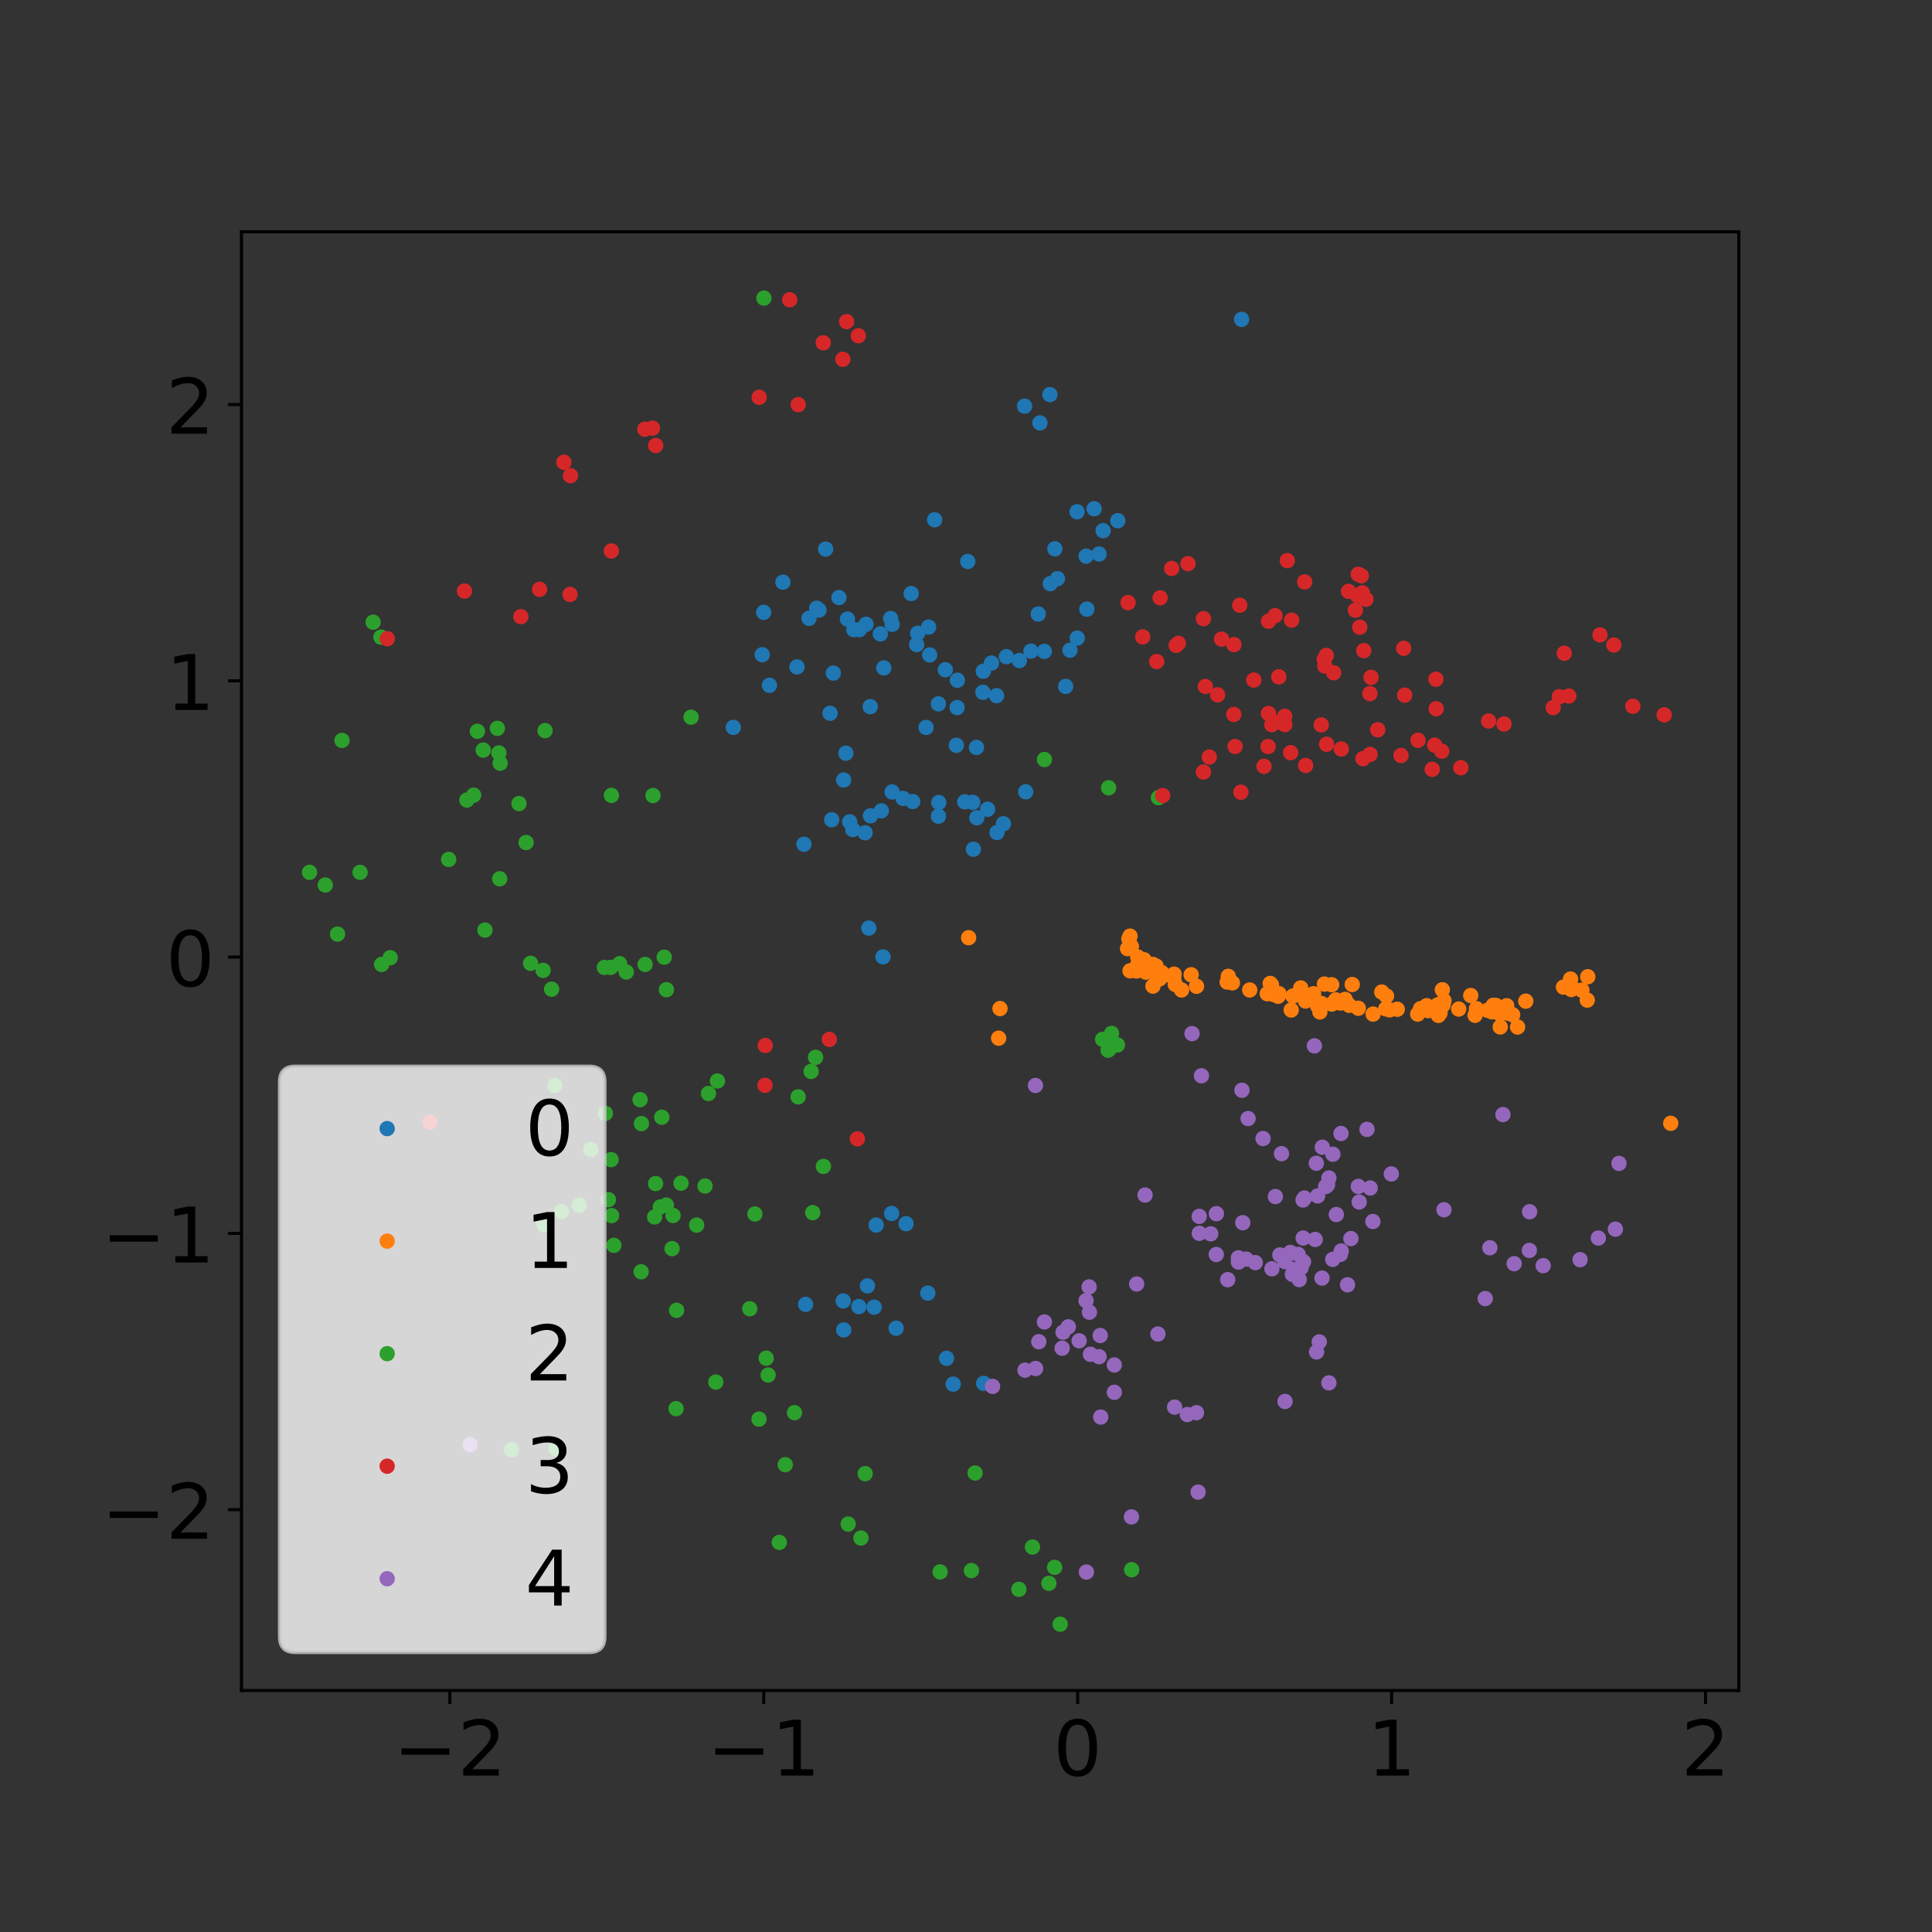 <?xml version="1.0" encoding="utf-8" standalone="no"?>
<!DOCTYPE svg PUBLIC "-//W3C//DTD SVG 1.1//EN"
  "http://www.w3.org/Graphics/SVG/1.1/DTD/svg11.dtd">
<!-- Created with matplotlib (http://matplotlib.org/) -->
<svg height="504pt" version="1.1" viewBox="0 0 504 504" width="504pt" xmlns="http://www.w3.org/2000/svg" xmlns:xlink="http://www.w3.org/1999/xlink">
 <rect x="0" y="0" width="504" height="504" fill="#333333" stroke="none"/>
 <defs>
  <style type="text/css">
*{stroke-linecap:butt;stroke-linejoin:round;}
  </style>
 </defs>
 <g id="figure_1">
  <g id="patch_1">
   <path d="M 0 504 
L 504 504 
L 504 0 
L 0 0 
z
" style="fill:none;"/>
  </g>
  <g id="axes_1">
   <g id="patch_2">
    <path d="M 63 441 
L 453.6 441 
L 453.6 60.48 
L 63 60.48 
z
" style="fill:none;"/>
   </g>
   <g id="matplotlib.axis_1">
    <g id="xtick_1">
     <g id="line2d_1">
      <defs>
       <path d="M 0 0 
L 0 3.5 
" id="mae2c11b414" style="stroke:#000000;stroke-width:0.8;"/>
      </defs>
      <g>
       <use style="stroke:#000000;stroke-width:0.8;" x="117.356" xlink:href="#mae2c11b414" y="441"/>
      </g>
     </g>
     <g id="text_1">
      <!-- −2 -->
      <defs>
       <path d="M 10.594 35.5 
L 73.188 35.5 
L 73.188 27.203 
L 10.594 27.203 
z
" id="DejaVuSans-2212"/>
       <path d="M 19.188 8.297 
L 53.609 8.297 
L 53.609 0 
L 7.328 0 
L 7.328 8.297 
Q 12.938 14.109 22.625 23.891 
Q 32.328 33.688 34.812 36.531 
Q 39.547 41.844 41.422 45.531 
Q 43.312 49.219 43.312 52.781 
Q 43.312 58.594 39.234 62.25 
Q 35.156 65.922 28.609 65.922 
Q 23.969 65.922 18.812 64.312 
Q 13.672 62.703 7.812 59.422 
L 7.812 69.391 
Q 13.766 71.781 18.938 73 
Q 24.125 74.219 28.422 74.219 
Q 39.75 74.219 46.484 68.547 
Q 53.219 62.891 53.219 53.422 
Q 53.219 48.922 51.531 44.891 
Q 49.859 40.875 45.406 35.406 
Q 44.188 33.984 37.641 27.219 
Q 31.109 20.453 19.188 8.297 
z
" id="DejaVuSans-32"/>
      </defs>
      <g transform="translate(102.614 463.197)scale(0.2 -0.2)">
       <use xlink:href="#DejaVuSans-2212"/>
       <use x="83.789" xlink:href="#DejaVuSans-32"/>
      </g>
     </g>
    </g>
    <g id="xtick_2">
     <g id="line2d_2">
      <g>
       <use style="stroke:#000000;stroke-width:0.8;" x="199.247" xlink:href="#mae2c11b414" y="441"/>
      </g>
     </g>
     <g id="text_2">
      <!-- −1 -->
      <defs>
       <path d="M 12.406 8.297 
L 28.516 8.297 
L 28.516 63.922 
L 10.984 60.406 
L 10.984 69.391 
L 28.422 72.906 
L 38.281 72.906 
L 38.281 8.297 
L 54.391 8.297 
L 54.391 0 
L 12.406 0 
z
" id="DejaVuSans-31"/>
      </defs>
      <g transform="translate(184.505 463.197)scale(0.2 -0.2)">
       <use xlink:href="#DejaVuSans-2212"/>
       <use x="83.789" xlink:href="#DejaVuSans-31"/>
      </g>
     </g>
    </g>
    <g id="xtick_3">
     <g id="line2d_3">
      <g>
       <use style="stroke:#000000;stroke-width:0.8;" x="281.139" xlink:href="#mae2c11b414" y="441"/>
      </g>
     </g>
     <g id="text_3">
      <!-- 0 -->
      <defs>
       <path d="M 31.781 66.406 
Q 24.172 66.406 20.328 58.906 
Q 16.5 51.422 16.5 36.375 
Q 16.5 21.391 20.328 13.891 
Q 24.172 6.391 31.781 6.391 
Q 39.453 6.391 43.281 13.891 
Q 47.125 21.391 47.125 36.375 
Q 47.125 51.422 43.281 58.906 
Q 39.453 66.406 31.781 66.406 
z
M 31.781 74.219 
Q 44.047 74.219 50.516 64.516 
Q 56.984 54.828 56.984 36.375 
Q 56.984 17.969 50.516 8.266 
Q 44.047 -1.422 31.781 -1.422 
Q 19.531 -1.422 13.062 8.266 
Q 6.594 17.969 6.594 36.375 
Q 6.594 54.828 13.062 64.516 
Q 19.531 74.219 31.781 74.219 
z
" id="DejaVuSans-30"/>
      </defs>
      <g transform="translate(274.776 463.197)scale(0.2 -0.2)">
       <use xlink:href="#DejaVuSans-30"/>
      </g>
     </g>
    </g>
    <g id="xtick_4">
     <g id="line2d_4">
      <g>
       <use style="stroke:#000000;stroke-width:0.8;" x="363.031" xlink:href="#mae2c11b414" y="441"/>
      </g>
     </g>
     <g id="text_4">
      <!-- 1 -->
      <g transform="translate(356.668 463.197)scale(0.2 -0.2)">
       <use xlink:href="#DejaVuSans-31"/>
      </g>
     </g>
    </g>
    <g id="xtick_5">
     <g id="line2d_5">
      <g>
       <use style="stroke:#000000;stroke-width:0.8;" x="444.922" xlink:href="#mae2c11b414" y="441"/>
      </g>
     </g>
     <g id="text_5">
      <!-- 2 -->
      <g transform="translate(438.56 463.197)scale(0.2 -0.2)">
       <use xlink:href="#DejaVuSans-32"/>
      </g>
     </g>
    </g>
   </g>
   <g id="matplotlib.axis_2">
    <g id="ytick_1">
     <g id="line2d_6">
      <defs>
       <path d="M 0 0 
L -3.5 0 
" id="m8220a4d040" style="stroke:#000000;stroke-width:0.8;"/>
      </defs>
      <g>
       <use style="stroke:#000000;stroke-width:0.8;" x="63" xlink:href="#m8220a4d040" y="393.82"/>
      </g>
     </g>
     <g id="text_6">
      <!-- −2 -->
      <g transform="translate(26.516 401.418)scale(0.2 -0.2)">
       <use xlink:href="#DejaVuSans-2212"/>
       <use x="83.789" xlink:href="#DejaVuSans-32"/>
      </g>
     </g>
    </g>
    <g id="ytick_2">
     <g id="line2d_7">
      <g>
       <use style="stroke:#000000;stroke-width:0.8;" x="63" xlink:href="#m8220a4d040" y="321.748"/>
      </g>
     </g>
     <g id="text_7">
      <!-- −1 -->
      <g transform="translate(26.516 329.347)scale(0.2 -0.2)">
       <use xlink:href="#DejaVuSans-2212"/>
       <use x="83.789" xlink:href="#DejaVuSans-31"/>
      </g>
     </g>
    </g>
    <g id="ytick_3">
     <g id="line2d_8">
      <g>
       <use style="stroke:#000000;stroke-width:0.8;" x="63" xlink:href="#m8220a4d040" y="249.677"/>
      </g>
     </g>
     <g id="text_8">
      <!-- 0 -->
      <g transform="translate(43.275 257.275)scale(0.2 -0.2)">
       <use xlink:href="#DejaVuSans-30"/>
      </g>
     </g>
    </g>
    <g id="ytick_4">
     <g id="line2d_9">
      <g>
       <use style="stroke:#000000;stroke-width:0.8;" x="63" xlink:href="#m8220a4d040" y="177.605"/>
      </g>
     </g>
     <g id="text_9">
      <!-- 1 -->
      <g transform="translate(43.275 185.204)scale(0.2 -0.2)">
       <use xlink:href="#DejaVuSans-31"/>
      </g>
     </g>
    </g>
    <g id="ytick_5">
     <g id="line2d_10">
      <g>
       <use style="stroke:#000000;stroke-width:0.8;" x="63" xlink:href="#m8220a4d040" y="105.534"/>
      </g>
     </g>
     <g id="text_10">
      <!-- 2 -->
      <g transform="translate(43.275 113.132)scale(0.2 -0.2)">
       <use xlink:href="#DejaVuSans-32"/>
      </g>
     </g>
    </g>
   </g>
   <g id="line2d_11">
    <defs>
     <path d="M 0 1.5 
C 0.398 1.5 0.779 1.342 1.061 1.061 
C 1.342 0.779 1.5 0.398 1.5 0 
C 1.5 -0.398 1.342 -0.779 1.061 -1.061 
C 0.779 -1.342 0.398 -1.5 0 -1.5 
C -0.398 -1.5 -0.779 -1.342 -1.061 -1.061 
C -1.342 -0.779 -1.5 -0.398 -1.5 0 
C -1.5 0.398 -1.342 0.779 -1.061 1.061 
C -0.779 1.342 -0.398 1.5 0 1.5 
z
" id="mde77fed88a" style="stroke:#1f77b4;"/>
    </defs>
    <g clip-path="url(#p6509a6c6c7)">
     <use style="fill:#1f77b4;stroke:#1f77b4;" x="228.047" xlink:href="#mde77fed88a" y="341"/>
     <use style="fill:#1f77b4;stroke:#1f77b4;" x="232.746" xlink:href="#mde77fed88a" y="162.873"/>
     <use style="fill:#1f77b4;stroke:#1f77b4;" x="280.967" xlink:href="#mde77fed88a" y="133.509"/>
     <use style="fill:#1f77b4;stroke:#1f77b4;" x="256.615" xlink:href="#mde77fed88a" y="360.87"/>
     <use style="fill:#1f77b4;stroke:#1f77b4;" x="258.643" xlink:href="#mde77fed88a" y="172.977"/>
     <use style="fill:#1f77b4;stroke:#1f77b4;" x="204.236" xlink:href="#mde77fed88a" y="151.873"/>
     <use style="fill:#1f77b4;stroke:#1f77b4;" x="230.548" xlink:href="#mde77fed88a" y="174.238"/>
     <use style="fill:#1f77b4;stroke:#1f77b4;" x="285.43" xlink:href="#mde77fed88a" y="132.719"/>
     <use style="fill:#1f77b4;stroke:#1f77b4;" x="191.289" xlink:href="#mde77fed88a" y="189.76"/>
     <use style="fill:#1f77b4;stroke:#1f77b4;" x="249.745" xlink:href="#mde77fed88a" y="177.456"/>
     <use style="fill:#1f77b4;stroke:#1f77b4;" x="279.122" xlink:href="#mde77fed88a" y="169.613"/>
     <use style="fill:#1f77b4;stroke:#1f77b4;" x="283.332" xlink:href="#mde77fed88a" y="145.08"/>
     <use style="fill:#1f77b4;stroke:#1f77b4;" x="244.903" xlink:href="#mde77fed88a" y="209.358"/>
     <use style="fill:#1f77b4;stroke:#1f77b4;" x="198.84" xlink:href="#mde77fed88a" y="170.792"/>
     <use style="fill:#1f77b4;stroke:#1f77b4;" x="239.382" xlink:href="#mde77fed88a" y="165.211"/>
     <use style="fill:#1f77b4;stroke:#1f77b4;" x="267.579" xlink:href="#mde77fed88a" y="206.554"/>
     <use style="fill:#1f77b4;stroke:#1f77b4;" x="220.665" xlink:href="#mde77fed88a" y="196.483"/>
     <use style="fill:#1f77b4;stroke:#1f77b4;" x="230.34" xlink:href="#mde77fed88a" y="249.616"/>
     <use style="fill:#1f77b4;stroke:#1f77b4;" x="249.474" xlink:href="#mde77fed88a" y="194.422"/>
     <use style="fill:#1f77b4;stroke:#1f77b4;" x="291.585" xlink:href="#mde77fed88a" y="135.84"/>
     <use style="fill:#1f77b4;stroke:#1f77b4;" x="259.978" xlink:href="#mde77fed88a" y="181.478"/>
     <use style="fill:#1f77b4;stroke:#1f77b4;" x="220.098" xlink:href="#mde77fed88a" y="346.942"/>
     <use style="fill:#1f77b4;stroke:#1f77b4;" x="251.679" xlink:href="#mde77fed88a" y="209.172"/>
     <use style="fill:#1f77b4;stroke:#1f77b4;" x="323.897" xlink:href="#mde77fed88a" y="83.318"/>
     <use style="fill:#1f77b4;stroke:#1f77b4;" x="265.926" xlink:href="#mde77fed88a" y="172.312"/>
     <use style="fill:#1f77b4;stroke:#1f77b4;" x="237.701" xlink:href="#mde77fed88a" y="154.842"/>
     <use style="fill:#1f77b4;stroke:#1f77b4;" x="270.848" xlink:href="#mde77fed88a" y="160.177"/>
     <use style="fill:#1f77b4;stroke:#1f77b4;" x="236.363" xlink:href="#mde77fed88a" y="319.221"/>
     <use style="fill:#1f77b4;stroke:#1f77b4;" x="273.893" xlink:href="#mde77fed88a" y="102.929"/>
     <use style="fill:#1f77b4;stroke:#1f77b4;" x="275.175" xlink:href="#mde77fed88a" y="143.173"/>
     <use style="fill:#1f77b4;stroke:#1f77b4;" x="199.216" xlink:href="#mde77fed88a" y="159.741"/>
     <use style="fill:#1f77b4;stroke:#1f77b4;" x="225.676" xlink:href="#mde77fed88a" y="217.248"/>
     <use style="fill:#1f77b4;stroke:#1f77b4;" x="249.679" xlink:href="#mde77fed88a" y="184.585"/>
     <use style="fill:#1f77b4;stroke:#1f77b4;" x="286.72" xlink:href="#mde77fed88a" y="144.526"/>
     <use style="fill:#1f77b4;stroke:#1f77b4;" x="209.709" xlink:href="#mde77fed88a" y="220.238"/>
     <use style="fill:#1f77b4;stroke:#1f77b4;" x="275.85" xlink:href="#mde77fed88a" y="150.958"/>
     <use style="fill:#1f77b4;stroke:#1f77b4;" x="232.353" xlink:href="#mde77fed88a" y="161.344"/>
     <use style="fill:#1f77b4;stroke:#1f77b4;" x="277.999" xlink:href="#mde77fed88a" y="179.067"/>
     <use style="fill:#1f77b4;stroke:#1f77b4;" x="238.098" xlink:href="#mde77fed88a" y="209.095"/>
     <use style="fill:#1f77b4;stroke:#1f77b4;" x="211.038" xlink:href="#mde77fed88a" y="161.309"/>
     <use style="fill:#1f77b4;stroke:#1f77b4;" x="229.654" xlink:href="#mde77fed88a" y="165.368"/>
     <use style="fill:#1f77b4;stroke:#1f77b4;" x="246.918" xlink:href="#mde77fed88a" y="354.33"/>
     <use style="fill:#1f77b4;stroke:#1f77b4;" x="215.381" xlink:href="#mde77fed88a" y="143.241"/>
     <use style="fill:#1f77b4;stroke:#1f77b4;" x="254.729" xlink:href="#mde77fed88a" y="194.978"/>
     <use style="fill:#1f77b4;stroke:#1f77b4;" x="224.052" xlink:href="#mde77fed88a" y="340.854"/>
     <use style="fill:#1f77b4;stroke:#1f77b4;" x="268.945" xlink:href="#mde77fed88a" y="169.861"/>
     <use style="fill:#1f77b4;stroke:#1f77b4;" x="232.726" xlink:href="#mde77fed88a" y="206.599"/>
     <use style="fill:#1f77b4;stroke:#1f77b4;" x="228.57" xlink:href="#mde77fed88a" y="319.579"/>
     <use style="fill:#1f77b4;stroke:#1f77b4;" x="253.931" xlink:href="#mde77fed88a" y="221.535"/>
     <use style="fill:#1f77b4;stroke:#1f77b4;" x="260.085" xlink:href="#mde77fed88a" y="217.185"/>
     <use style="fill:#1f77b4;stroke:#1f77b4;" x="272.424" xlink:href="#mde77fed88a" y="169.923"/>
     <use style="fill:#1f77b4;stroke:#1f77b4;" x="219.974" xlink:href="#mde77fed88a" y="339.381"/>
     <use style="fill:#1f77b4;stroke:#1f77b4;" x="216.547" xlink:href="#mde77fed88a" y="186.073"/>
     <use style="fill:#1f77b4;stroke:#1f77b4;" x="213.051" xlink:href="#mde77fed88a" y="158.67"/>
     <use style="fill:#1f77b4;stroke:#1f77b4;" x="244.799" xlink:href="#mde77fed88a" y="183.613"/>
     <use style="fill:#1f77b4;stroke:#1f77b4;" x="221.663" xlink:href="#mde77fed88a" y="214.391"/>
     <use style="fill:#1f77b4;stroke:#1f77b4;" x="216.97" xlink:href="#mde77fed88a" y="213.852"/>
     <use style="fill:#1f77b4;stroke:#1f77b4;" x="256.417" xlink:href="#mde77fed88a" y="180.601"/>
     <use style="fill:#1f77b4;stroke:#1f77b4;" x="222.719" xlink:href="#mde77fed88a" y="164.253"/>
     <use style="fill:#1f77b4;stroke:#1f77b4;" x="227.019" xlink:href="#mde77fed88a" y="184.342"/>
     <use style="fill:#1f77b4;stroke:#1f77b4;" x="222.465" xlink:href="#mde77fed88a" y="216.399"/>
     <use style="fill:#1f77b4;stroke:#1f77b4;" x="200.717" xlink:href="#mde77fed88a" y="178.77"/>
     <use style="fill:#1f77b4;stroke:#1f77b4;" x="287.773" xlink:href="#mde77fed88a" y="138.438"/>
     <use style="fill:#1f77b4;stroke:#1f77b4;" x="244.816" xlink:href="#mde77fed88a" y="212.922"/>
     <use style="fill:#1f77b4;stroke:#1f77b4;" x="262.529" xlink:href="#mde77fed88a" y="171.303"/>
     <use style="fill:#1f77b4;stroke:#1f77b4;" x="232.6" xlink:href="#mde77fed88a" y="316.551"/>
     <use style="fill:#1f77b4;stroke:#1f77b4;" x="229.909" xlink:href="#mde77fed88a" y="211.535"/>
     <use style="fill:#1f77b4;stroke:#1f77b4;" x="218.858" xlink:href="#mde77fed88a" y="155.884"/>
     <use style="fill:#1f77b4;stroke:#1f77b4;" x="239.129" xlink:href="#mde77fed88a" y="168.148"/>
     <use style="fill:#1f77b4;stroke:#1f77b4;" x="271.285" xlink:href="#mde77fed88a" y="110.323"/>
     <use style="fill:#1f77b4;stroke:#1f77b4;" x="213.656" xlink:href="#mde77fed88a" y="159.162"/>
     <use style="fill:#1f77b4;stroke:#1f77b4;" x="257.64" xlink:href="#mde77fed88a" y="211.116"/>
     <use style="fill:#1f77b4;stroke:#1f77b4;" x="242.047" xlink:href="#mde77fed88a" y="337.326"/>
     <use style="fill:#1f77b4;stroke:#1f77b4;" x="256.516" xlink:href="#mde77fed88a" y="175.103"/>
     <use style="fill:#1f77b4;stroke:#1f77b4;" x="242.251" xlink:href="#mde77fed88a" y="163.586"/>
     <use style="fill:#1f77b4;stroke:#1f77b4;" x="235.577" xlink:href="#mde77fed88a" y="208.276"/>
     <use style="fill:#1f77b4;stroke:#1f77b4;" x="246.598" xlink:href="#mde77fed88a" y="174.727"/>
     <use style="fill:#1f77b4;stroke:#1f77b4;" x="243.812" xlink:href="#mde77fed88a" y="135.588"/>
     <use style="fill:#1f77b4;stroke:#1f77b4;" x="217.392" xlink:href="#mde77fed88a" y="175.593"/>
     <use style="fill:#1f77b4;stroke:#1f77b4;" x="248.662" xlink:href="#mde77fed88a" y="361.078"/>
     <use style="fill:#1f77b4;stroke:#1f77b4;" x="207.91" xlink:href="#mde77fed88a" y="173.98"/>
     <use style="fill:#1f77b4;stroke:#1f77b4;" x="252.459" xlink:href="#mde77fed88a" y="146.47"/>
     <use style="fill:#1f77b4;stroke:#1f77b4;" x="242.524" xlink:href="#mde77fed88a" y="170.859"/>
     <use style="fill:#1f77b4;stroke:#1f77b4;" x="254.827" xlink:href="#mde77fed88a" y="213.33"/>
     <use style="fill:#1f77b4;stroke:#1f77b4;" x="283.532" xlink:href="#mde77fed88a" y="158.901"/>
     <use style="fill:#1f77b4;stroke:#1f77b4;" x="267.285" xlink:href="#mde77fed88a" y="105.946"/>
     <use style="fill:#1f77b4;stroke:#1f77b4;" x="224.201" xlink:href="#mde77fed88a" y="164.25"/>
     <use style="fill:#1f77b4;stroke:#1f77b4;" x="233.776" xlink:href="#mde77fed88a" y="346.502"/>
     <use style="fill:#1f77b4;stroke:#1f77b4;" x="273.998" xlink:href="#mde77fed88a" y="152.255"/>
     <use style="fill:#1f77b4;stroke:#1f77b4;" x="221.063" xlink:href="#mde77fed88a" y="161.497"/>
     <use style="fill:#1f77b4;stroke:#1f77b4;" x="261.77" xlink:href="#mde77fed88a" y="214.889"/>
     <use style="fill:#1f77b4;stroke:#1f77b4;" x="226.286" xlink:href="#mde77fed88a" y="335.438"/>
     <use style="fill:#1f77b4;stroke:#1f77b4;" x="225.931" xlink:href="#mde77fed88a" y="162.851"/>
     <use style="fill:#1f77b4;stroke:#1f77b4;" x="241.577" xlink:href="#mde77fed88a" y="189.776"/>
     <use style="fill:#1f77b4;stroke:#1f77b4;" x="227.079" xlink:href="#mde77fed88a" y="212.81"/>
     <use style="fill:#1f77b4;stroke:#1f77b4;" x="226.649" xlink:href="#mde77fed88a" y="242.107"/>
     <use style="fill:#1f77b4;stroke:#1f77b4;" x="253.756" xlink:href="#mde77fed88a" y="209.308"/>
     <use style="fill:#1f77b4;stroke:#1f77b4;" x="210.154" xlink:href="#mde77fed88a" y="340.265"/>
     <use style="fill:#1f77b4;stroke:#1f77b4;" x="281.017" xlink:href="#mde77fed88a" y="166.469"/>
     <use style="fill:#1f77b4;stroke:#1f77b4;" x="220.075" xlink:href="#mde77fed88a" y="203.479"/>
    </g>
   </g>
   <g id="line2d_12">
    <defs>
     <path d="M 0 1.5 
C 0.398 1.5 0.779 1.342 1.061 1.061 
C 1.342 0.779 1.5 0.398 1.5 0 
C 1.5 -0.398 1.342 -0.779 1.061 -1.061 
C 0.779 -1.342 0.398 -1.5 0 -1.5 
C -0.398 -1.5 -0.779 -1.342 -1.061 -1.061 
C -1.342 -0.779 -1.5 -0.398 -1.5 0 
C -1.5 0.398 -1.342 0.779 -1.061 1.061 
C -0.779 1.342 -0.398 1.5 0 1.5 
z
" id="m61ec0761c6" style="stroke:#ff7f0e;"/>
    </defs>
    <g clip-path="url(#p6509a6c6c7)">
     <use style="fill:#ff7f0e;stroke:#ff7f0e;" x="298.92" xlink:href="#m61ec0761c6" y="253.605"/>
     <use style="fill:#ff7f0e;stroke:#ff7f0e;" x="298.564" xlink:href="#m61ec0761c6" y="252.757"/>
     <use style="fill:#ff7f0e;stroke:#ff7f0e;" x="391.366" xlink:href="#m61ec0761c6" y="267.902"/>
     <use style="fill:#ff7f0e;stroke:#ff7f0e;" x="340.555" xlink:href="#m61ec0761c6" y="261.134"/>
     <use style="fill:#ff7f0e;stroke:#ff7f0e;" x="385.156" xlink:href="#m61ec0761c6" y="263.138"/>
     <use style="fill:#ff7f0e;stroke:#ff7f0e;" x="260.513" xlink:href="#m61ec0761c6" y="270.829"/>
     <use style="fill:#ff7f0e;stroke:#ff7f0e;" x="360.455" xlink:href="#m61ec0761c6" y="258.794"/>
     <use style="fill:#ff7f0e;stroke:#ff7f0e;" x="354.338" xlink:href="#m61ec0761c6" y="263.025"/>
     <use style="fill:#ff7f0e;stroke:#ff7f0e;" x="376.692" xlink:href="#m61ec0761c6" y="261.034"/>
     <use style="fill:#ff7f0e;stroke:#ff7f0e;" x="294.494" xlink:href="#m61ec0761c6" y="244.921"/>
     <use style="fill:#ff7f0e;stroke:#ff7f0e;" x="333.418" xlink:href="#m61ec0761c6" y="259.899"/>
     <use style="fill:#ff7f0e;stroke:#ff7f0e;" x="301.573" xlink:href="#m61ec0761c6" y="251.998"/>
     <use style="fill:#ff7f0e;stroke:#ff7f0e;" x="312.131" xlink:href="#m61ec0761c6" y="257.29"/>
     <use style="fill:#ff7f0e;stroke:#ff7f0e;" x="343.748" xlink:href="#m61ec0761c6" y="262.441"/>
     <use style="fill:#ff7f0e;stroke:#ff7f0e;" x="294.144" xlink:href="#m61ec0761c6" y="247.47"/>
     <use style="fill:#ff7f0e;stroke:#ff7f0e;" x="389.561" xlink:href="#m61ec0761c6" y="262.246"/>
     <use style="fill:#ff7f0e;stroke:#ff7f0e;" x="376.263" xlink:href="#m61ec0761c6" y="258.201"/>
     <use style="fill:#ff7f0e;stroke:#ff7f0e;" x="435.845" xlink:href="#m61ec0761c6" y="293.038"/>
     <use style="fill:#ff7f0e;stroke:#ff7f0e;" x="337.285" xlink:href="#m61ec0761c6" y="259.839"/>
     <use style="fill:#ff7f0e;stroke:#ff7f0e;" x="409.901" xlink:href="#m61ec0761c6" y="258.131"/>
     <use style="fill:#ff7f0e;stroke:#ff7f0e;" x="296.476" xlink:href="#m61ec0761c6" y="253.292"/>
     <use style="fill:#ff7f0e;stroke:#ff7f0e;" x="252.683" xlink:href="#m61ec0761c6" y="244.616"/>
     <use style="fill:#ff7f0e;stroke:#ff7f0e;" x="298.443" xlink:href="#m61ec0761c6" y="250.372"/>
     <use style="fill:#ff7f0e;stroke:#ff7f0e;" x="294.795" xlink:href="#m61ec0761c6" y="253.253"/>
     <use style="fill:#ff7f0e;stroke:#ff7f0e;" x="409.712" xlink:href="#m61ec0761c6" y="255.402"/>
     <use style="fill:#ff7f0e;stroke:#ff7f0e;" x="414.063" xlink:href="#m61ec0761c6" y="260.895"/>
     <use style="fill:#ff7f0e;stroke:#ff7f0e;" x="345.504" xlink:href="#m61ec0761c6" y="256.718"/>
     <use style="fill:#ff7f0e;stroke:#ff7f0e;" x="332.13" xlink:href="#m61ec0761c6" y="258.519"/>
     <use style="fill:#ff7f0e;stroke:#ff7f0e;" x="388.062" xlink:href="#m61ec0761c6" y="263.557"/>
     <use style="fill:#ff7f0e;stroke:#ff7f0e;" x="342.683" xlink:href="#m61ec0761c6" y="259.23"/>
     <use style="fill:#ff7f0e;stroke:#ff7f0e;" x="331.697" xlink:href="#m61ec0761c6" y="256.936"/>
     <use style="fill:#ff7f0e;stroke:#ff7f0e;" x="320.425" xlink:href="#m61ec0761c6" y="254.701"/>
     <use style="fill:#ff7f0e;stroke:#ff7f0e;" x="347.404" xlink:href="#m61ec0761c6" y="261.934"/>
     <use style="fill:#ff7f0e;stroke:#ff7f0e;" x="389.214" xlink:href="#m61ec0761c6" y="263.951"/>
     <use style="fill:#ff7f0e;stroke:#ff7f0e;" x="380.531" xlink:href="#m61ec0761c6" y="263.236"/>
     <use style="fill:#ff7f0e;stroke:#ff7f0e;" x="332.215" xlink:href="#m61ec0761c6" y="259.418"/>
     <use style="fill:#ff7f0e;stroke:#ff7f0e;" x="374.919" xlink:href="#m61ec0761c6" y="262.242"/>
     <use style="fill:#ff7f0e;stroke:#ff7f0e;" x="333.645" xlink:href="#m61ec0761c6" y="259.218"/>
     <use style="fill:#ff7f0e;stroke:#ff7f0e;" x="308.228" xlink:href="#m61ec0761c6" y="258.251"/>
     <use style="fill:#ff7f0e;stroke:#ff7f0e;" x="310.742" xlink:href="#m61ec0761c6" y="254.288"/>
     <use style="fill:#ff7f0e;stroke:#ff7f0e;" x="302.456" xlink:href="#m61ec0761c6" y="255.393"/>
     <use style="fill:#ff7f0e;stroke:#ff7f0e;" x="321.493" xlink:href="#m61ec0761c6" y="256.394"/>
     <use style="fill:#ff7f0e;stroke:#ff7f0e;" x="299.012" xlink:href="#m61ec0761c6" y="251.439"/>
     <use style="fill:#ff7f0e;stroke:#ff7f0e;" x="350.914" xlink:href="#m61ec0761c6" y="260.709"/>
     <use style="fill:#ff7f0e;stroke:#ff7f0e;" x="407.865" xlink:href="#m61ec0761c6" y="257.508"/>
     <use style="fill:#ff7f0e;stroke:#ff7f0e;" x="393.299" xlink:href="#m61ec0761c6" y="264.289"/>
     <use style="fill:#ff7f0e;stroke:#ff7f0e;" x="358.199" xlink:href="#m61ec0761c6" y="264.55"/>
     <use style="fill:#ff7f0e;stroke:#ff7f0e;" x="298.777" xlink:href="#m61ec0761c6" y="251.732"/>
     <use style="fill:#ff7f0e;stroke:#ff7f0e;" x="351.958" xlink:href="#m61ec0761c6" y="262.257"/>
     <use style="fill:#ff7f0e;stroke:#ff7f0e;" x="306.203" xlink:href="#m61ec0761c6" y="255.056"/>
     <use style="fill:#ff7f0e;stroke:#ff7f0e;" x="395.891" xlink:href="#m61ec0761c6" y="267.917"/>
     <use style="fill:#ff7f0e;stroke:#ff7f0e;" x="384.793" xlink:href="#m61ec0761c6" y="264.858"/>
     <use style="fill:#ff7f0e;stroke:#ff7f0e;" x="295.144" xlink:href="#m61ec0761c6" y="246.883"/>
     <use style="fill:#ff7f0e;stroke:#ff7f0e;" x="375.662" xlink:href="#m61ec0761c6" y="264.279"/>
     <use style="fill:#ff7f0e;stroke:#ff7f0e;" x="361.493" xlink:href="#m61ec0761c6" y="263.174"/>
     <use style="fill:#ff7f0e;stroke:#ff7f0e;" x="375.234" xlink:href="#m61ec0761c6" y="264.886"/>
     <use style="fill:#ff7f0e;stroke:#ff7f0e;" x="306.285" xlink:href="#m61ec0761c6" y="254.131"/>
     <use style="fill:#ff7f0e;stroke:#ff7f0e;" x="394.6" xlink:href="#m61ec0761c6" y="264.728"/>
     <use style="fill:#ff7f0e;stroke:#ff7f0e;" x="294.787" xlink:href="#m61ec0761c6" y="244.206"/>
     <use style="fill:#ff7f0e;stroke:#ff7f0e;" x="296.793" xlink:href="#m61ec0761c6" y="251.659"/>
     <use style="fill:#ff7f0e;stroke:#ff7f0e;" x="349.647" xlink:href="#m61ec0761c6" y="261.663"/>
     <use style="fill:#ff7f0e;stroke:#ff7f0e;" x="398.027" xlink:href="#m61ec0761c6" y="261.166"/>
     <use style="fill:#ff7f0e;stroke:#ff7f0e;" x="330.588" xlink:href="#m61ec0761c6" y="259.226"/>
     <use style="fill:#ff7f0e;stroke:#ff7f0e;" x="376.467" xlink:href="#m61ec0761c6" y="262.152"/>
     <use style="fill:#ff7f0e;stroke:#ff7f0e;" x="336.834" xlink:href="#m61ec0761c6" y="263.479"/>
     <use style="fill:#ff7f0e;stroke:#ff7f0e;" x="344.719" xlink:href="#m61ec0761c6" y="261.782"/>
     <use style="fill:#ff7f0e;stroke:#ff7f0e;" x="375.249" xlink:href="#m61ec0761c6" y="262.102"/>
     <use style="fill:#ff7f0e;stroke:#ff7f0e;" x="331.351" xlink:href="#m61ec0761c6" y="256.547"/>
     <use style="fill:#ff7f0e;stroke:#ff7f0e;" x="383.671" xlink:href="#m61ec0761c6" y="259.695"/>
     <use style="fill:#ff7f0e;stroke:#ff7f0e;" x="347.396" xlink:href="#m61ec0761c6" y="256.885"/>
     <use style="fill:#ff7f0e;stroke:#ff7f0e;" x="352.76" xlink:href="#m61ec0761c6" y="256.826"/>
     <use style="fill:#ff7f0e;stroke:#ff7f0e;" x="348.468" xlink:href="#m61ec0761c6" y="260.833"/>
     <use style="fill:#ff7f0e;stroke:#ff7f0e;" x="369.834" xlink:href="#m61ec0761c6" y="264.544"/>
     <use style="fill:#ff7f0e;stroke:#ff7f0e;" x="344.051" xlink:href="#m61ec0761c6" y="262.323"/>
     <use style="fill:#ff7f0e;stroke:#ff7f0e;" x="260.873" xlink:href="#m61ec0761c6" y="263.104"/>
     <use style="fill:#ff7f0e;stroke:#ff7f0e;" x="306.59" xlink:href="#m61ec0761c6" y="256.794"/>
     <use style="fill:#ff7f0e;stroke:#ff7f0e;" x="414.203" xlink:href="#m61ec0761c6" y="254.803"/>
     <use style="fill:#ff7f0e;stroke:#ff7f0e;" x="391.3" xlink:href="#m61ec0761c6" y="264.519"/>
     <use style="fill:#ff7f0e;stroke:#ff7f0e;" x="320.136" xlink:href="#m61ec0761c6" y="256.188"/>
     <use style="fill:#ff7f0e;stroke:#ff7f0e;" x="300.716" xlink:href="#m61ec0761c6" y="251.579"/>
     <use style="fill:#ff7f0e;stroke:#ff7f0e;" x="344.319" xlink:href="#m61ec0761c6" y="263.986"/>
     <use style="fill:#ff7f0e;stroke:#ff7f0e;" x="362.522" xlink:href="#m61ec0761c6" y="263.439"/>
     <use style="fill:#ff7f0e;stroke:#ff7f0e;" x="361.697" xlink:href="#m61ec0761c6" y="259.836"/>
     <use style="fill:#ff7f0e;stroke:#ff7f0e;" x="372.606" xlink:href="#m61ec0761c6" y="263.652"/>
     <use style="fill:#ff7f0e;stroke:#ff7f0e;" x="390.236" xlink:href="#m61ec0761c6" y="262.29"/>
     <use style="fill:#ff7f0e;stroke:#ff7f0e;" x="364.502" xlink:href="#m61ec0761c6" y="263.285"/>
     <use style="fill:#ff7f0e;stroke:#ff7f0e;" x="410.323" xlink:href="#m61ec0761c6" y="257.841"/>
     <use style="fill:#ff7f0e;stroke:#ff7f0e;" x="326.013" xlink:href="#m61ec0761c6" y="258.253"/>
     <use style="fill:#ff7f0e;stroke:#ff7f0e;" x="296.657" xlink:href="#m61ec0761c6" y="252.399"/>
     <use style="fill:#ff7f0e;stroke:#ff7f0e;" x="339.321" xlink:href="#m61ec0761c6" y="257.726"/>
     <use style="fill:#ff7f0e;stroke:#ff7f0e;" x="393.049" xlink:href="#m61ec0761c6" y="262.361"/>
     <use style="fill:#ff7f0e;stroke:#ff7f0e;" x="301.045" xlink:href="#m61ec0761c6" y="253.631"/>
     <use style="fill:#ff7f0e;stroke:#ff7f0e;" x="350.29" xlink:href="#m61ec0761c6" y="261.416"/>
     <use style="fill:#ff7f0e;stroke:#ff7f0e;" x="300.776" xlink:href="#m61ec0761c6" y="257.247"/>
     <use style="fill:#ff7f0e;stroke:#ff7f0e;" x="412.667" xlink:href="#m61ec0761c6" y="258.307"/>
     <use style="fill:#ff7f0e;stroke:#ff7f0e;" x="303.541" xlink:href="#m61ec0761c6" y="254.475"/>
     <use style="fill:#ff7f0e;stroke:#ff7f0e;" x="296.803" xlink:href="#m61ec0761c6" y="249.658"/>
     <use style="fill:#ff7f0e;stroke:#ff7f0e;" x="370.568" xlink:href="#m61ec0761c6" y="263.135"/>
     <use style="fill:#ff7f0e;stroke:#ff7f0e;" x="303.042" xlink:href="#m61ec0761c6" y="253.715"/>
     <use style="fill:#ff7f0e;stroke:#ff7f0e;" x="372.171" xlink:href="#m61ec0761c6" y="262.357"/>
    </g>
   </g>
   <g id="line2d_13">
    <defs>
     <path d="M 0 1.5 
C 0.398 1.5 0.779 1.342 1.061 1.061 
C 1.342 0.779 1.5 0.398 1.5 0 
C 1.5 -0.398 1.342 -0.779 1.061 -1.061 
C 0.779 -1.342 0.398 -1.5 0 -1.5 
C -0.398 -1.5 -0.779 -1.342 -1.061 -1.061 
C -1.342 -0.779 -1.5 -0.398 -1.5 0 
C -1.5 0.398 -1.342 0.779 -1.061 1.061 
C -0.779 1.342 -0.398 1.5 0 1.5 
z
" id="m29fecb4eb7" style="stroke:#2ca02c;"/>
    </defs>
    <g clip-path="url(#p6509a6c6c7)">
     <use style="fill:#2ca02c;stroke:#2ca02c;" x="163.373" xlink:href="#m29fecb4eb7" y="253.572"/>
     <use style="fill:#2ca02c;stroke:#2ca02c;" x="159.492" xlink:href="#m29fecb4eb7" y="207.49"/>
     <use style="fill:#2ca02c;stroke:#2ca02c;" x="171.021" xlink:href="#m29fecb4eb7" y="308.755"/>
     <use style="fill:#2ca02c;stroke:#2ca02c;" x="93.935" xlink:href="#m29fecb4eb7" y="227.571"/>
     <use style="fill:#2ca02c;stroke:#2ca02c;" x="117.044" xlink:href="#m29fecb4eb7" y="224.197"/>
     <use style="fill:#2ca02c;stroke:#2ca02c;" x="207.258" xlink:href="#m29fecb4eb7" y="368.525"/>
     <use style="fill:#2ca02c;stroke:#2ca02c;" x="275.119" xlink:href="#m29fecb4eb7" y="408.872"/>
     <use style="fill:#2ca02c;stroke:#2ca02c;" x="121.797" xlink:href="#m29fecb4eb7" y="208.711"/>
     <use style="fill:#2ca02c;stroke:#2ca02c;" x="273.615" xlink:href="#m29fecb4eb7" y="413.035"/>
     <use style="fill:#2ca02c;stroke:#2ca02c;" x="80.755" xlink:href="#m29fecb4eb7" y="227.564"/>
     <use style="fill:#2ca02c;stroke:#2ca02c;" x="289.974" xlink:href="#m29fecb4eb7" y="269.588"/>
     <use style="fill:#2ca02c;stroke:#2ca02c;" x="144.758" xlink:href="#m29fecb4eb7" y="283.187"/>
     <use style="fill:#2ca02c;stroke:#2ca02c;" x="137.243" xlink:href="#m29fecb4eb7" y="219.787"/>
     <use style="fill:#2ca02c;stroke:#2ca02c;" x="181.731" xlink:href="#m29fecb4eb7" y="319.593"/>
     <use style="fill:#2ca02c;stroke:#2ca02c;" x="143.895" xlink:href="#m29fecb4eb7" y="258.043"/>
     <use style="fill:#2ca02c;stroke:#2ca02c;" x="221.263" xlink:href="#m29fecb4eb7" y="397.582"/>
     <use style="fill:#2ca02c;stroke:#2ca02c;" x="198.006" xlink:href="#m29fecb4eb7" y="370.209"/>
     <use style="fill:#2ca02c;stroke:#2ca02c;" x="173.849" xlink:href="#m29fecb4eb7" y="258.18"/>
     <use style="fill:#2ca02c;stroke:#2ca02c;" x="157.931" xlink:href="#m29fecb4eb7" y="290.443"/>
     <use style="fill:#2ca02c;stroke:#2ca02c;" x="166.978" xlink:href="#m29fecb4eb7" y="286.863"/>
     <use style="fill:#2ca02c;stroke:#2ca02c;" x="203.292" xlink:href="#m29fecb4eb7" y="402.365"/>
     <use style="fill:#2ca02c;stroke:#2ca02c;" x="272.465" xlink:href="#m29fecb4eb7" y="198.134"/>
     <use style="fill:#2ca02c;stroke:#2ca02c;" x="168.295" xlink:href="#m29fecb4eb7" y="251.598"/>
     <use style="fill:#2ca02c;stroke:#2ca02c;" x="88.052" xlink:href="#m29fecb4eb7" y="243.674"/>
     <use style="fill:#2ca02c;stroke:#2ca02c;" x="289.199" xlink:href="#m29fecb4eb7" y="205.512"/>
     <use style="fill:#2ca02c;stroke:#2ca02c;" x="89.22" xlink:href="#m29fecb4eb7" y="193.163"/>
     <use style="fill:#2ca02c;stroke:#2ca02c;" x="84.855" xlink:href="#m29fecb4eb7" y="230.874"/>
     <use style="fill:#2ca02c;stroke:#2ca02c;" x="173.828" xlink:href="#m29fecb4eb7" y="314.36"/>
     <use style="fill:#2ca02c;stroke:#2ca02c;" x="172.266" xlink:href="#m29fecb4eb7" y="314.854"/>
     <use style="fill:#2ca02c;stroke:#2ca02c;" x="253.414" xlink:href="#m29fecb4eb7" y="409.72"/>
     <use style="fill:#2ca02c;stroke:#2ca02c;" x="269.343" xlink:href="#m29fecb4eb7" y="403.585"/>
     <use style="fill:#2ca02c;stroke:#2ca02c;" x="200.381" xlink:href="#m29fecb4eb7" y="358.707"/>
     <use style="fill:#2ca02c;stroke:#2ca02c;" x="289.062" xlink:href="#m29fecb4eb7" y="273.965"/>
     <use style="fill:#2ca02c;stroke:#2ca02c;" x="170.352" xlink:href="#m29fecb4eb7" y="207.531"/>
     <use style="fill:#2ca02c;stroke:#2ca02c;" x="167.257" xlink:href="#m29fecb4eb7" y="331.764"/>
     <use style="fill:#2ca02c;stroke:#2ca02c;" x="146.472" xlink:href="#m29fecb4eb7" y="316.084"/>
     <use style="fill:#2ca02c;stroke:#2ca02c;" x="196.932" xlink:href="#m29fecb4eb7" y="316.695"/>
     <use style="fill:#2ca02c;stroke:#2ca02c;" x="225.699" xlink:href="#m29fecb4eb7" y="384.429"/>
     <use style="fill:#2ca02c;stroke:#2ca02c;" x="126.509" xlink:href="#m29fecb4eb7" y="242.633"/>
     <use style="fill:#2ca02c;stroke:#2ca02c;" x="159.411" xlink:href="#m29fecb4eb7" y="302.519"/>
     <use style="fill:#2ca02c;stroke:#2ca02c;" x="180.282" xlink:href="#m29fecb4eb7" y="187.091"/>
     <use style="fill:#2ca02c;stroke:#2ca02c;" x="141.931" xlink:href="#m29fecb4eb7" y="318.593"/>
     <use style="fill:#2ca02c;stroke:#2ca02c;" x="302.198" xlink:href="#m29fecb4eb7" y="208.085"/>
     <use style="fill:#2ca02c;stroke:#2ca02c;" x="126.062" xlink:href="#m29fecb4eb7" y="195.678"/>
     <use style="fill:#2ca02c;stroke:#2ca02c;" x="157.67" xlink:href="#m29fecb4eb7" y="252.384"/>
     <use style="fill:#2ca02c;stroke:#2ca02c;" x="214.806" xlink:href="#m29fecb4eb7" y="304.277"/>
     <use style="fill:#2ca02c;stroke:#2ca02c;" x="184.815" xlink:href="#m29fecb4eb7" y="285.257"/>
     <use style="fill:#2ca02c;stroke:#2ca02c;" x="289.468" xlink:href="#m29fecb4eb7" y="273.564"/>
     <use style="fill:#2ca02c;stroke:#2ca02c;" x="141.964" xlink:href="#m29fecb4eb7" y="319.505"/>
     <use style="fill:#2ca02c;stroke:#2ca02c;" x="129.753" xlink:href="#m29fecb4eb7" y="190.011"/>
     <use style="fill:#2ca02c;stroke:#2ca02c;" x="130.139" xlink:href="#m29fecb4eb7" y="196.412"/>
     <use style="fill:#2ca02c;stroke:#2ca02c;" x="154.1" xlink:href="#m29fecb4eb7" y="299.887"/>
     <use style="fill:#2ca02c;stroke:#2ca02c;" x="245.251" xlink:href="#m29fecb4eb7" y="410.063"/>
     <use style="fill:#2ca02c;stroke:#2ca02c;" x="159.547" xlink:href="#m29fecb4eb7" y="317.113"/>
     <use style="fill:#2ca02c;stroke:#2ca02c;" x="254.373" xlink:href="#m29fecb4eb7" y="384.256"/>
     <use style="fill:#2ca02c;stroke:#2ca02c;" x="159.315" xlink:href="#m29fecb4eb7" y="252.368"/>
     <use style="fill:#2ca02c;stroke:#2ca02c;" x="142.191" xlink:href="#m29fecb4eb7" y="190.601"/>
     <use style="fill:#2ca02c;stroke:#2ca02c;" x="208.208" xlink:href="#m29fecb4eb7" y="286.133"/>
     <use style="fill:#2ca02c;stroke:#2ca02c;" x="224.595" xlink:href="#m29fecb4eb7" y="401.227"/>
     <use style="fill:#2ca02c;stroke:#2ca02c;" x="130.361" xlink:href="#m29fecb4eb7" y="229.254"/>
     <use style="fill:#2ca02c;stroke:#2ca02c;" x="99.368" xlink:href="#m29fecb4eb7" y="166.208"/>
     <use style="fill:#2ca02c;stroke:#2ca02c;" x="195.589" xlink:href="#m29fecb4eb7" y="341.415"/>
     <use style="fill:#2ca02c;stroke:#2ca02c;" x="170.776" xlink:href="#m29fecb4eb7" y="317.466"/>
     <use style="fill:#2ca02c;stroke:#2ca02c;" x="295.221" xlink:href="#m29fecb4eb7" y="409.496"/>
     <use style="fill:#2ca02c;stroke:#2ca02c;" x="265.794" xlink:href="#m29fecb4eb7" y="414.612"/>
     <use style="fill:#2ca02c;stroke:#2ca02c;" x="130.477" xlink:href="#m29fecb4eb7" y="199.097"/>
     <use style="fill:#2ca02c;stroke:#2ca02c;" x="176.375" xlink:href="#m29fecb4eb7" y="367.48"/>
     <use style="fill:#2ca02c;stroke:#2ca02c;" x="291.512" xlink:href="#m29fecb4eb7" y="272.592"/>
     <use style="fill:#2ca02c;stroke:#2ca02c;" x="167.325" xlink:href="#m29fecb4eb7" y="293.105"/>
     <use style="fill:#2ca02c;stroke:#2ca02c;" x="176.499" xlink:href="#m29fecb4eb7" y="341.812"/>
     <use style="fill:#2ca02c;stroke:#2ca02c;" x="141.68" xlink:href="#m29fecb4eb7" y="253.147"/>
     <use style="fill:#2ca02c;stroke:#2ca02c;" x="145.016" xlink:href="#m29fecb4eb7" y="377.947"/>
     <use style="fill:#2ca02c;stroke:#2ca02c;" x="183.919" xlink:href="#m29fecb4eb7" y="309.389"/>
     <use style="fill:#2ca02c;stroke:#2ca02c;" x="135.385" xlink:href="#m29fecb4eb7" y="209.632"/>
     <use style="fill:#2ca02c;stroke:#2ca02c;" x="204.849" xlink:href="#m29fecb4eb7" y="382.096"/>
     <use style="fill:#2ca02c;stroke:#2ca02c;" x="276.565" xlink:href="#m29fecb4eb7" y="423.704"/>
     <use style="fill:#2ca02c;stroke:#2ca02c;" x="187.16" xlink:href="#m29fecb4eb7" y="281.994"/>
     <use style="fill:#2ca02c;stroke:#2ca02c;" x="124.528" xlink:href="#m29fecb4eb7" y="190.77"/>
     <use style="fill:#2ca02c;stroke:#2ca02c;" x="101.798" xlink:href="#m29fecb4eb7" y="249.832"/>
     <use style="fill:#2ca02c;stroke:#2ca02c;" x="138.421" xlink:href="#m29fecb4eb7" y="251.299"/>
     <use style="fill:#2ca02c;stroke:#2ca02c;" x="175.324" xlink:href="#m29fecb4eb7" y="325.732"/>
     <use style="fill:#2ca02c;stroke:#2ca02c;" x="212.758" xlink:href="#m29fecb4eb7" y="275.828"/>
     <use style="fill:#2ca02c;stroke:#2ca02c;" x="287.631" xlink:href="#m29fecb4eb7" y="271.144"/>
     <use style="fill:#2ca02c;stroke:#2ca02c;" x="151.126" xlink:href="#m29fecb4eb7" y="314.388"/>
     <use style="fill:#2ca02c;stroke:#2ca02c;" x="97.341" xlink:href="#m29fecb4eb7" y="162.307"/>
     <use style="fill:#2ca02c;stroke:#2ca02c;" x="158.718" xlink:href="#m29fecb4eb7" y="312.959"/>
     <use style="fill:#2ca02c;stroke:#2ca02c;" x="161.639" xlink:href="#m29fecb4eb7" y="251.394"/>
     <use style="fill:#2ca02c;stroke:#2ca02c;" x="133.432" xlink:href="#m29fecb4eb7" y="378.222"/>
     <use style="fill:#2ca02c;stroke:#2ca02c;" x="173.276" xlink:href="#m29fecb4eb7" y="249.694"/>
     <use style="fill:#2ca02c;stroke:#2ca02c;" x="160.143" xlink:href="#m29fecb4eb7" y="324.866"/>
     <use style="fill:#2ca02c;stroke:#2ca02c;" x="199.28" xlink:href="#m29fecb4eb7" y="77.776"/>
     <use style="fill:#2ca02c;stroke:#2ca02c;" x="123.56" xlink:href="#m29fecb4eb7" y="207.429"/>
     <use style="fill:#2ca02c;stroke:#2ca02c;" x="212.01" xlink:href="#m29fecb4eb7" y="316.343"/>
     <use style="fill:#2ca02c;stroke:#2ca02c;" x="177.65" xlink:href="#m29fecb4eb7" y="308.658"/>
     <use style="fill:#2ca02c;stroke:#2ca02c;" x="186.73" xlink:href="#m29fecb4eb7" y="360.538"/>
     <use style="fill:#2ca02c;stroke:#2ca02c;" x="99.556" xlink:href="#m29fecb4eb7" y="251.589"/>
     <use style="fill:#2ca02c;stroke:#2ca02c;" x="172.643" xlink:href="#m29fecb4eb7" y="291.447"/>
     <use style="fill:#2ca02c;stroke:#2ca02c;" x="175.578" xlink:href="#m29fecb4eb7" y="317.084"/>
     <use style="fill:#2ca02c;stroke:#2ca02c;" x="211.595" xlink:href="#m29fecb4eb7" y="279.507"/>
     <use style="fill:#2ca02c;stroke:#2ca02c;" x="199.877" xlink:href="#m29fecb4eb7" y="354.308"/>
    </g>
   </g>
   <g id="line2d_14">
    <defs>
     <path d="M 0 1.5 
C 0.398 1.5 0.779 1.342 1.061 1.061 
C 1.342 0.779 1.5 0.398 1.5 0 
C 1.5 -0.398 1.342 -0.779 1.061 -1.061 
C 0.779 -1.342 0.398 -1.5 0 -1.5 
C -0.398 -1.5 -0.779 -1.342 -1.061 -1.061 
C -1.342 -0.779 -1.5 -0.398 -1.5 0 
C -1.5 0.398 -1.342 0.779 -1.061 1.061 
C -0.779 1.342 -0.398 1.5 0 1.5 
z
" id="m372ed623d4" style="stroke:#d62728;"/>
    </defs>
    <g clip-path="url(#p6509a6c6c7)">
     <use style="fill:#d62728;stroke:#d62728;" x="374.265" xlink:href="#m372ed623d4" y="194.386"/>
     <use style="fill:#d62728;stroke:#d62728;" x="171.05" xlink:href="#m372ed623d4" y="116.212"/>
     <use style="fill:#d62728;stroke:#d62728;" x="309.906" xlink:href="#m372ed623d4" y="147.043"/>
     <use style="fill:#d62728;stroke:#d62728;" x="313.946" xlink:href="#m372ed623d4" y="161.401"/>
     <use style="fill:#d62728;stroke:#d62728;" x="353.578" xlink:href="#m372ed623d4" y="159.181"/>
     <use style="fill:#d62728;stroke:#d62728;" x="216.354" xlink:href="#m372ed623d4" y="271.146"/>
     <use style="fill:#d62728;stroke:#d62728;" x="344.677" xlink:href="#m372ed623d4" y="189.109"/>
     <use style="fill:#d62728;stroke:#d62728;" x="302.648" xlink:href="#m372ed623d4" y="155.95"/>
     <use style="fill:#d62728;stroke:#d62728;" x="327.093" xlink:href="#m372ed623d4" y="177.406"/>
     <use style="fill:#d62728;stroke:#d62728;" x="381.085" xlink:href="#m372ed623d4" y="200.27"/>
     <use style="fill:#d62728;stroke:#d62728;" x="298.097" xlink:href="#m372ed623d4" y="166.148"/>
     <use style="fill:#d62728;stroke:#d62728;" x="199.636" xlink:href="#m372ed623d4" y="272.734"/>
     <use style="fill:#d62728;stroke:#d62728;" x="148.701" xlink:href="#m372ed623d4" y="155.067"/>
     <use style="fill:#d62728;stroke:#d62728;" x="112.174" xlink:href="#m372ed623d4" y="292.752"/>
     <use style="fill:#d62728;stroke:#d62728;" x="408.067" xlink:href="#m372ed623d4" y="170.413"/>
     <use style="fill:#d62728;stroke:#d62728;" x="294.282" xlink:href="#m372ed623d4" y="157.213"/>
     <use style="fill:#d62728;stroke:#d62728;" x="373.625" xlink:href="#m372ed623d4" y="200.698"/>
     <use style="fill:#d62728;stroke:#d62728;" x="374.584" xlink:href="#m372ed623d4" y="177.187"/>
     <use style="fill:#d62728;stroke:#d62728;" x="307.4" xlink:href="#m372ed623d4" y="167.822"/>
     <use style="fill:#d62728;stroke:#d62728;" x="135.882" xlink:href="#m372ed623d4" y="160.86"/>
     <use style="fill:#d62728;stroke:#d62728;" x="357.666" xlink:href="#m372ed623d4" y="176.703"/>
     <use style="fill:#d62728;stroke:#d62728;" x="351.784" xlink:href="#m372ed623d4" y="154.262"/>
     <use style="fill:#d62728;stroke:#d62728;" x="347.914" xlink:href="#m372ed623d4" y="175.498"/>
     <use style="fill:#d62728;stroke:#d62728;" x="335.14" xlink:href="#m372ed623d4" y="186.863"/>
     <use style="fill:#d62728;stroke:#d62728;" x="354.728" xlink:href="#m372ed623d4" y="163.617"/>
     <use style="fill:#d62728;stroke:#d62728;" x="199.57" xlink:href="#m372ed623d4" y="283.114"/>
     <use style="fill:#d62728;stroke:#d62728;" x="355.558" xlink:href="#m372ed623d4" y="197.923"/>
     <use style="fill:#d62728;stroke:#d62728;" x="101.037" xlink:href="#m372ed623d4" y="166.622"/>
     <use style="fill:#d62728;stroke:#d62728;" x="405.174" xlink:href="#m372ed623d4" y="184.604"/>
     <use style="fill:#d62728;stroke:#d62728;" x="321.86" xlink:href="#m372ed623d4" y="186.38"/>
     <use style="fill:#d62728;stroke:#d62728;" x="333.77" xlink:href="#m372ed623d4" y="188.334"/>
     <use style="fill:#d62728;stroke:#d62728;" x="417.392" xlink:href="#m372ed623d4" y="165.614"/>
     <use style="fill:#d62728;stroke:#d62728;" x="345.596" xlink:href="#m372ed623d4" y="173.747"/>
     <use style="fill:#d62728;stroke:#d62728;" x="148.828" xlink:href="#m372ed623d4" y="124.098"/>
     <use style="fill:#d62728;stroke:#d62728;" x="374.657" xlink:href="#m372ed623d4" y="184.888"/>
     <use style="fill:#d62728;stroke:#d62728;" x="313.936" xlink:href="#m372ed623d4" y="201.398"/>
     <use style="fill:#d62728;stroke:#d62728;" x="359.416" xlink:href="#m372ed623d4" y="190.376"/>
     <use style="fill:#d62728;stroke:#d62728;" x="366.182" xlink:href="#m372ed623d4" y="169.12"/>
     <use style="fill:#d62728;stroke:#d62728;" x="335.817" xlink:href="#m372ed623d4" y="146.25"/>
     <use style="fill:#d62728;stroke:#d62728;" x="333.601" xlink:href="#m372ed623d4" y="176.566"/>
     <use style="fill:#d62728;stroke:#d62728;" x="303.32" xlink:href="#m372ed623d4" y="207.535"/>
     <use style="fill:#d62728;stroke:#d62728;" x="314.447" xlink:href="#m372ed623d4" y="179.08"/>
     <use style="fill:#d62728;stroke:#d62728;" x="345.445" xlink:href="#m372ed623d4" y="172.026"/>
     <use style="fill:#d62728;stroke:#d62728;" x="168.218" xlink:href="#m372ed623d4" y="111.975"/>
     <use style="fill:#d62728;stroke:#d62728;" x="208.22" xlink:href="#m372ed623d4" y="105.559"/>
     <use style="fill:#d62728;stroke:#d62728;" x="329.748" xlink:href="#m372ed623d4" y="199.904"/>
     <use style="fill:#d62728;stroke:#d62728;" x="323.412" xlink:href="#m372ed623d4" y="157.888"/>
     <use style="fill:#d62728;stroke:#d62728;" x="355.408" xlink:href="#m372ed623d4" y="154.656"/>
     <use style="fill:#d62728;stroke:#d62728;" x="206.015" xlink:href="#m372ed623d4" y="78.204"/>
     <use style="fill:#d62728;stroke:#d62728;" x="305.659" xlink:href="#m372ed623d4" y="148.301"/>
     <use style="fill:#d62728;stroke:#d62728;" x="322.203" xlink:href="#m372ed623d4" y="194.736"/>
     <use style="fill:#d62728;stroke:#d62728;" x="214.761" xlink:href="#m372ed623d4" y="89.428"/>
     <use style="fill:#d62728;stroke:#d62728;" x="340.353" xlink:href="#m372ed623d4" y="151.811"/>
     <use style="fill:#d62728;stroke:#d62728;" x="219.874" xlink:href="#m372ed623d4" y="93.733"/>
     <use style="fill:#d62728;stroke:#d62728;" x="406.771" xlink:href="#m372ed623d4" y="181.754"/>
     <use style="fill:#d62728;stroke:#d62728;" x="321.901" xlink:href="#m372ed623d4" y="168.164"/>
     <use style="fill:#d62728;stroke:#d62728;" x="392.348" xlink:href="#m372ed623d4" y="188.87"/>
     <use style="fill:#d62728;stroke:#d62728;" x="376.106" xlink:href="#m372ed623d4" y="195.972"/>
     <use style="fill:#d62728;stroke:#d62728;" x="354.318" xlink:href="#m372ed623d4" y="149.814"/>
     <use style="fill:#d62728;stroke:#d62728;" x="330.886" xlink:href="#m372ed623d4" y="186.127"/>
     <use style="fill:#d62728;stroke:#d62728;" x="354.111" xlink:href="#m372ed623d4" y="155.336"/>
     <use style="fill:#d62728;stroke:#d62728;" x="365.479" xlink:href="#m372ed623d4" y="197.08"/>
     <use style="fill:#d62728;stroke:#d62728;" x="170.202" xlink:href="#m372ed623d4" y="111.692"/>
     <use style="fill:#d62728;stroke:#d62728;" x="356.337" xlink:href="#m372ed623d4" y="156.335"/>
     <use style="fill:#d62728;stroke:#d62728;" x="159.491" xlink:href="#m372ed623d4" y="143.733"/>
     <use style="fill:#d62728;stroke:#d62728;" x="357.373" xlink:href="#m372ed623d4" y="180.944"/>
     <use style="fill:#d62728;stroke:#d62728;" x="366.439" xlink:href="#m372ed623d4" y="181.342"/>
     <use style="fill:#d62728;stroke:#d62728;" x="355.771" xlink:href="#m372ed623d4" y="169.738"/>
     <use style="fill:#d62728;stroke:#d62728;" x="140.766" xlink:href="#m372ed623d4" y="153.745"/>
     <use style="fill:#d62728;stroke:#d62728;" x="388.335" xlink:href="#m372ed623d4" y="188.091"/>
     <use style="fill:#d62728;stroke:#d62728;" x="355.127" xlink:href="#m372ed623d4" y="150.196"/>
     <use style="fill:#d62728;stroke:#d62728;" x="421.005" xlink:href="#m372ed623d4" y="168.258"/>
     <use style="fill:#d62728;stroke:#d62728;" x="335.172" xlink:href="#m372ed623d4" y="189.009"/>
     <use style="fill:#d62728;stroke:#d62728;" x="323.722" xlink:href="#m372ed623d4" y="206.659"/>
     <use style="fill:#d62728;stroke:#d62728;" x="223.663" xlink:href="#m372ed623d4" y="297.082"/>
     <use style="fill:#d62728;stroke:#d62728;" x="306.832" xlink:href="#m372ed623d4" y="168.351"/>
     <use style="fill:#d62728;stroke:#d62728;" x="198.052" xlink:href="#m372ed623d4" y="103.639"/>
     <use style="fill:#d62728;stroke:#d62728;" x="369.923" xlink:href="#m372ed623d4" y="193.113"/>
     <use style="fill:#d62728;stroke:#d62728;" x="332.622" xlink:href="#m372ed623d4" y="160.608"/>
     <use style="fill:#d62728;stroke:#d62728;" x="223.91" xlink:href="#m372ed623d4" y="87.592"/>
     <use style="fill:#d62728;stroke:#d62728;" x="330.917" xlink:href="#m372ed623d4" y="162.057"/>
     <use style="fill:#d62728;stroke:#d62728;" x="336.691" xlink:href="#m372ed623d4" y="196.346"/>
     <use style="fill:#d62728;stroke:#d62728;" x="434.126" xlink:href="#m372ed623d4" y="186.484"/>
     <use style="fill:#d62728;stroke:#d62728;" x="121.174" xlink:href="#m372ed623d4" y="154.195"/>
     <use style="fill:#d62728;stroke:#d62728;" x="409.252" xlink:href="#m372ed623d4" y="181.573"/>
     <use style="fill:#d62728;stroke:#d62728;" x="349.909" xlink:href="#m372ed623d4" y="195.399"/>
     <use style="fill:#d62728;stroke:#d62728;" x="425.962" xlink:href="#m372ed623d4" y="184.231"/>
     <use style="fill:#d62728;stroke:#d62728;" x="357.421" xlink:href="#m372ed623d4" y="196.804"/>
     <use style="fill:#d62728;stroke:#d62728;" x="317.628" xlink:href="#m372ed623d4" y="181.256"/>
     <use style="fill:#d62728;stroke:#d62728;" x="340.602" xlink:href="#m372ed623d4" y="199.684"/>
     <use style="fill:#d62728;stroke:#d62728;" x="147.117" xlink:href="#m372ed623d4" y="120.589"/>
     <use style="fill:#d62728;stroke:#d62728;" x="301.743" xlink:href="#m372ed623d4" y="172.582"/>
     <use style="fill:#d62728;stroke:#d62728;" x="346.074" xlink:href="#m372ed623d4" y="194.156"/>
     <use style="fill:#d62728;stroke:#d62728;" x="220.85" xlink:href="#m372ed623d4" y="83.899"/>
     <use style="fill:#d62728;stroke:#d62728;" x="330.806" xlink:href="#m372ed623d4" y="194.746"/>
     <use style="fill:#d62728;stroke:#d62728;" x="315.468" xlink:href="#m372ed623d4" y="197.491"/>
     <use style="fill:#d62728;stroke:#d62728;" x="331.771" xlink:href="#m372ed623d4" y="189.04"/>
     <use style="fill:#d62728;stroke:#d62728;" x="345.988" xlink:href="#m372ed623d4" y="170.981"/>
     <use style="fill:#d62728;stroke:#d62728;" x="318.673" xlink:href="#m372ed623d4" y="166.724"/>
     <use style="fill:#d62728;stroke:#d62728;" x="336.949" xlink:href="#m372ed623d4" y="161.783"/>
    </g>
   </g>
   <g id="line2d_15">
    <defs>
     <path d="M 0 1.5 
C 0.398 1.5 0.779 1.342 1.061 1.061 
C 1.342 0.779 1.5 0.398 1.5 0 
C 1.5 -0.398 1.342 -0.779 1.061 -1.061 
C 0.779 -1.342 0.398 -1.5 0 -1.5 
C -0.398 -1.5 -0.779 -1.342 -1.061 -1.061 
C -1.342 -0.779 -1.5 -0.398 -1.5 0 
C -1.5 0.398 -1.342 0.779 -1.061 1.061 
C -0.779 1.342 -0.398 1.5 0 1.5 
z
" id="m7a52885030" style="stroke:#9467bd;"/>
    </defs>
    <g clip-path="url(#p6509a6c6c7)">
     <use style="fill:#9467bd;stroke:#9467bd;" x="336.623" xlink:href="#m7a52885030" y="326.711"/>
     <use style="fill:#9467bd;stroke:#9467bd;" x="357.432" xlink:href="#m7a52885030" y="309.915"/>
     <use style="fill:#9467bd;stroke:#9467bd;" x="387.446" xlink:href="#m7a52885030" y="338.755"/>
     <use style="fill:#9467bd;stroke:#9467bd;" x="339.927" xlink:href="#m7a52885030" y="313.053"/>
     <use style="fill:#9467bd;stroke:#9467bd;" x="346.176" xlink:href="#m7a52885030" y="309.233"/>
     <use style="fill:#9467bd;stroke:#9467bd;" x="306.422" xlink:href="#m7a52885030" y="367.077"/>
     <use style="fill:#9467bd;stroke:#9467bd;" x="345.819" xlink:href="#m7a52885030" y="309.542"/>
     <use style="fill:#9467bd;stroke:#9467bd;" x="284.455" xlink:href="#m7a52885030" y="353.286"/>
     <use style="fill:#9467bd;stroke:#9467bd;" x="339.96" xlink:href="#m7a52885030" y="322.967"/>
     <use style="fill:#9467bd;stroke:#9467bd;" x="312.848" xlink:href="#m7a52885030" y="317.315"/>
     <use style="fill:#9467bd;stroke:#9467bd;" x="343.386" xlink:href="#m7a52885030" y="303.458"/>
     <use style="fill:#9467bd;stroke:#9467bd;" x="312.548" xlink:href="#m7a52885030" y="389.24"/>
     <use style="fill:#9467bd;stroke:#9467bd;" x="325.589" xlink:href="#m7a52885030" y="291.798"/>
     <use style="fill:#9467bd;stroke:#9467bd;" x="272.453" xlink:href="#m7a52885030" y="344.853"/>
     <use style="fill:#9467bd;stroke:#9467bd;" x="287.01" xlink:href="#m7a52885030" y="348.4"/>
     <use style="fill:#9467bd;stroke:#9467bd;" x="422.338" xlink:href="#m7a52885030" y="303.499"/>
     <use style="fill:#9467bd;stroke:#9467bd;" x="352.404" xlink:href="#m7a52885030" y="323.116"/>
     <use style="fill:#9467bd;stroke:#9467bd;" x="283.314" xlink:href="#m7a52885030" y="339.3"/>
     <use style="fill:#9467bd;stroke:#9467bd;" x="312.126" xlink:href="#m7a52885030" y="368.525"/>
     <use style="fill:#9467bd;stroke:#9467bd;" x="362.952" xlink:href="#m7a52885030" y="306.246"/>
     <use style="fill:#9467bd;stroke:#9467bd;" x="347.708" xlink:href="#m7a52885030" y="301.106"/>
     <use style="fill:#9467bd;stroke:#9467bd;" x="312.867" xlink:href="#m7a52885030" y="321.732"/>
     <use style="fill:#9467bd;stroke:#9467bd;" x="290.691" xlink:href="#m7a52885030" y="356.079"/>
     <use style="fill:#9467bd;stroke:#9467bd;" x="270.122" xlink:href="#m7a52885030" y="283.162"/>
     <use style="fill:#9467bd;stroke:#9467bd;" x="329.492" xlink:href="#m7a52885030" y="297.014"/>
     <use style="fill:#9467bd;stroke:#9467bd;" x="348.605" xlink:href="#m7a52885030" y="316.835"/>
     <use style="fill:#9467bd;stroke:#9467bd;" x="324.204" xlink:href="#m7a52885030" y="318.967"/>
     <use style="fill:#9467bd;stroke:#9467bd;" x="122.634" xlink:href="#m7a52885030" y="376.877"/>
     <use style="fill:#9467bd;stroke:#9467bd;" x="399.031" xlink:href="#m7a52885030" y="316.109"/>
     <use style="fill:#9467bd;stroke:#9467bd;" x="295.156" xlink:href="#m7a52885030" y="395.712"/>
     <use style="fill:#9467bd;stroke:#9467bd;" x="309.726" xlink:href="#m7a52885030" y="369.019"/>
     <use style="fill:#9467bd;stroke:#9467bd;" x="349.669" xlink:href="#m7a52885030" y="327.234"/>
     <use style="fill:#9467bd;stroke:#9467bd;" x="337.461" xlink:href="#m7a52885030" y="331.193"/>
     <use style="fill:#9467bd;stroke:#9467bd;" x="376.688" xlink:href="#m7a52885030" y="315.592"/>
     <use style="fill:#9467bd;stroke:#9467bd;" x="310.966" xlink:href="#m7a52885030" y="269.644"/>
     <use style="fill:#9467bd;stroke:#9467bd;" x="398.962" xlink:href="#m7a52885030" y="326.189"/>
     <use style="fill:#9467bd;stroke:#9467bd;" x="356.607" xlink:href="#m7a52885030" y="294.618"/>
     <use style="fill:#9467bd;stroke:#9467bd;" x="347.678" xlink:href="#m7a52885030" y="328.532"/>
     <use style="fill:#9467bd;stroke:#9467bd;" x="317.289" xlink:href="#m7a52885030" y="327.258"/>
     <use style="fill:#9467bd;stroke:#9467bd;" x="284.117" xlink:href="#m7a52885030" y="335.717"/>
     <use style="fill:#9467bd;stroke:#9467bd;" x="349.878" xlink:href="#m7a52885030" y="326.352"/>
     <use style="fill:#9467bd;stroke:#9467bd;" x="267.401" xlink:href="#m7a52885030" y="357.428"/>
     <use style="fill:#9467bd;stroke:#9467bd;" x="346.665" xlink:href="#m7a52885030" y="307.297"/>
     <use style="fill:#9467bd;stroke:#9467bd;" x="402.578" xlink:href="#m7a52885030" y="330.178"/>
     <use style="fill:#9467bd;stroke:#9467bd;" x="346.323" xlink:href="#m7a52885030" y="309.046"/>
     <use style="fill:#9467bd;stroke:#9467bd;" x="270.159" xlink:href="#m7a52885030" y="356.998"/>
     <use style="fill:#9467bd;stroke:#9467bd;" x="270.988" xlink:href="#m7a52885030" y="350.007"/>
     <use style="fill:#9467bd;stroke:#9467bd;" x="338.928" xlink:href="#m7a52885030" y="333.81"/>
     <use style="fill:#9467bd;stroke:#9467bd;" x="313.421" xlink:href="#m7a52885030" y="280.638"/>
     <use style="fill:#9467bd;stroke:#9467bd;" x="323.059" xlink:href="#m7a52885030" y="328.121"/>
     <use style="fill:#9467bd;stroke:#9467bd;" x="277.316" xlink:href="#m7a52885030" y="347.532"/>
     <use style="fill:#9467bd;stroke:#9467bd;" x="338.642" xlink:href="#m7a52885030" y="327.235"/>
     <use style="fill:#9467bd;stroke:#9467bd;" x="332.711" xlink:href="#m7a52885030" y="312.136"/>
     <use style="fill:#9467bd;stroke:#9467bd;" x="290.695" xlink:href="#m7a52885030" y="363.212"/>
     <use style="fill:#9467bd;stroke:#9467bd;" x="349.827" xlink:href="#m7a52885030" y="295.697"/>
     <use style="fill:#9467bd;stroke:#9467bd;" x="323.988" xlink:href="#m7a52885030" y="284.409"/>
     <use style="fill:#9467bd;stroke:#9467bd;" x="339.43" xlink:href="#m7a52885030" y="330.725"/>
     <use style="fill:#9467bd;stroke:#9467bd;" x="298.714" xlink:href="#m7a52885030" y="311.749"/>
     <use style="fill:#9467bd;stroke:#9467bd;" x="395.002" xlink:href="#m7a52885030" y="329.655"/>
     <use style="fill:#9467bd;stroke:#9467bd;" x="296.53" xlink:href="#m7a52885030" y="334.956"/>
     <use style="fill:#9467bd;stroke:#9467bd;" x="354.344" xlink:href="#m7a52885030" y="309.499"/>
     <use style="fill:#9467bd;stroke:#9467bd;" x="388.661" xlink:href="#m7a52885030" y="325.503"/>
     <use style="fill:#9467bd;stroke:#9467bd;" x="258.931" xlink:href="#m7a52885030" y="361.67"/>
     <use style="fill:#9467bd;stroke:#9467bd;" x="281.515" xlink:href="#m7a52885030" y="349.772"/>
     <use style="fill:#9467bd;stroke:#9467bd;" x="302.067" xlink:href="#m7a52885030" y="348.003"/>
     <use style="fill:#9467bd;stroke:#9467bd;" x="323.077" xlink:href="#m7a52885030" y="329.247"/>
     <use style="fill:#9467bd;stroke:#9467bd;" x="343.722" xlink:href="#m7a52885030" y="311.981"/>
     <use style="fill:#9467bd;stroke:#9467bd;" x="320.276" xlink:href="#m7a52885030" y="333.829"/>
     <use style="fill:#9467bd;stroke:#9467bd;" x="421.406" xlink:href="#m7a52885030" y="320.65"/>
     <use style="fill:#9467bd;stroke:#9467bd;" x="286.713" xlink:href="#m7a52885030" y="353.916"/>
     <use style="fill:#9467bd;stroke:#9467bd;" x="283.403" xlink:href="#m7a52885030" y="410.101"/>
     <use style="fill:#9467bd;stroke:#9467bd;" x="284.2" xlink:href="#m7a52885030" y="342.313"/>
     <use style="fill:#9467bd;stroke:#9467bd;" x="358.146" xlink:href="#m7a52885030" y="318.654"/>
     <use style="fill:#9467bd;stroke:#9467bd;" x="416.954" xlink:href="#m7a52885030" y="322.969"/>
     <use style="fill:#9467bd;stroke:#9467bd;" x="392.072" xlink:href="#m7a52885030" y="290.765"/>
     <use style="fill:#9467bd;stroke:#9467bd;" x="340.285" xlink:href="#m7a52885030" y="312.523"/>
     <use style="fill:#9467bd;stroke:#9467bd;" x="337.145" xlink:href="#m7a52885030" y="332.443"/>
     <use style="fill:#9467bd;stroke:#9467bd;" x="317.318" xlink:href="#m7a52885030" y="316.611"/>
     <use style="fill:#9467bd;stroke:#9467bd;" x="315.843" xlink:href="#m7a52885030" y="321.869"/>
     <use style="fill:#9467bd;stroke:#9467bd;" x="278.682" xlink:href="#m7a52885030" y="346.129"/>
     <use style="fill:#9467bd;stroke:#9467bd;" x="277.078" xlink:href="#m7a52885030" y="351.708"/>
     <use style="fill:#9467bd;stroke:#9467bd;" x="335.222" xlink:href="#m7a52885030" y="365.594"/>
     <use style="fill:#9467bd;stroke:#9467bd;" x="346.67" xlink:href="#m7a52885030" y="360.745"/>
     <use style="fill:#9467bd;stroke:#9467bd;" x="333.877" xlink:href="#m7a52885030" y="327.374"/>
     <use style="fill:#9467bd;stroke:#9467bd;" x="287.145" xlink:href="#m7a52885030" y="369.666"/>
     <use style="fill:#9467bd;stroke:#9467bd;" x="344.155" xlink:href="#m7a52885030" y="350.064"/>
     <use style="fill:#9467bd;stroke:#9467bd;" x="343.091" xlink:href="#m7a52885030" y="323.335"/>
     <use style="fill:#9467bd;stroke:#9467bd;" x="327.462" xlink:href="#m7a52885030" y="329.379"/>
     <use style="fill:#9467bd;stroke:#9467bd;" x="334.305" xlink:href="#m7a52885030" y="300.963"/>
     <use style="fill:#9467bd;stroke:#9467bd;" x="354.57" xlink:href="#m7a52885030" y="313.568"/>
     <use style="fill:#9467bd;stroke:#9467bd;" x="344.953" xlink:href="#m7a52885030" y="299.279"/>
     <use style="fill:#9467bd;stroke:#9467bd;" x="344.866" xlink:href="#m7a52885030" y="333.415"/>
     <use style="fill:#9467bd;stroke:#9467bd;" x="335.199" xlink:href="#m7a52885030" y="329.123"/>
     <use style="fill:#9467bd;stroke:#9467bd;" x="340.045" xlink:href="#m7a52885030" y="329.148"/>
     <use style="fill:#9467bd;stroke:#9467bd;" x="351.53" xlink:href="#m7a52885030" y="335.163"/>
     <use style="fill:#9467bd;stroke:#9467bd;" x="331.804" xlink:href="#m7a52885030" y="330.997"/>
     <use style="fill:#9467bd;stroke:#9467bd;" x="343.453" xlink:href="#m7a52885030" y="352.687"/>
     <use style="fill:#9467bd;stroke:#9467bd;" x="412.203" xlink:href="#m7a52885030" y="328.611"/>
     <use style="fill:#9467bd;stroke:#9467bd;" x="325.087" xlink:href="#m7a52885030" y="328.462"/>
     <use style="fill:#9467bd;stroke:#9467bd;" x="342.881" xlink:href="#m7a52885030" y="272.829"/>
    </g>
   </g>
   <g id="patch_3">
    <path d="M 63 441 
L 63 60.48 
" style="fill:none;stroke:#000000;stroke-linecap:square;stroke-linejoin:miter;stroke-width:0.8;"/>
   </g>
   <g id="patch_4">
    <path d="M 453.6 441 
L 453.6 60.48 
" style="fill:none;stroke:#000000;stroke-linecap:square;stroke-linejoin:miter;stroke-width:0.8;"/>
   </g>
   <g id="patch_5">
    <path d="M 63 441 
L 453.6 441 
" style="fill:none;stroke:#000000;stroke-linecap:square;stroke-linejoin:miter;stroke-width:0.8;"/>
   </g>
   <g id="patch_6">
    <path d="M 63 60.48 
L 453.6 60.48 
" style="fill:none;stroke:#000000;stroke-linecap:square;stroke-linejoin:miter;stroke-width:0.8;"/>
   </g>
   <g id="legend_1">
    <g id="patch_7">
     <path d="M 77 431 
L 153.725 431 
Q 157.725 431 157.725 427 
L 157.725 282.219 
Q 157.725 278.219 153.725 278.219 
L 77 278.219 
Q 73 278.219 73 282.219 
L 73 427 
Q 73 431 77 431 
z
" style="fill:#ffffff;opacity:0.8;stroke:#cccccc;stroke-linejoin:miter;"/>
    </g>
    <g id="line2d_16"/>
    <g id="line2d_17">
     <g>
      <use style="fill:#1f77b4;stroke:#1f77b4;" x="101" xlink:href="#mde77fed88a" y="294.416"/>
     </g>
    </g>
    <g id="text_11">
     <!-- 0 -->
     <g transform="translate(137 301.416)scale(0.2 -0.2)">
      <use xlink:href="#DejaVuSans-30"/>
     </g>
    </g>
    <g id="line2d_18"/>
    <g id="line2d_19">
     <g>
      <use style="fill:#ff7f0e;stroke:#ff7f0e;" x="101" xlink:href="#m61ec0761c6" y="323.772"/>
     </g>
    </g>
    <g id="text_12">
     <!-- 1 -->
     <g transform="translate(137 330.772)scale(0.2 -0.2)">
      <use xlink:href="#DejaVuSans-31"/>
     </g>
    </g>
    <g id="line2d_20"/>
    <g id="line2d_21">
     <g>
      <use style="fill:#2ca02c;stroke:#2ca02c;" x="101" xlink:href="#m29fecb4eb7" y="353.128"/>
     </g>
    </g>
    <g id="text_13">
     <!-- 2 -->
     <g transform="translate(137 360.128)scale(0.2 -0.2)">
      <use xlink:href="#DejaVuSans-32"/>
     </g>
    </g>
    <g id="line2d_22"/>
    <g id="line2d_23">
     <g>
      <use style="fill:#d62728;stroke:#d62728;" x="101" xlink:href="#m372ed623d4" y="382.484"/>
     </g>
    </g>
    <g id="text_14">
     <!-- 3 -->
     <defs>
      <path d="M 40.578 39.312 
Q 47.656 37.797 51.625 33 
Q 55.609 28.219 55.609 21.188 
Q 55.609 10.406 48.188 4.484 
Q 40.766 -1.422 27.094 -1.422 
Q 22.516 -1.422 17.656 -0.516 
Q 12.797 0.391 7.625 2.203 
L 7.625 11.719 
Q 11.719 9.328 16.594 8.109 
Q 21.484 6.891 26.812 6.891 
Q 36.078 6.891 40.938 10.547 
Q 45.797 14.203 45.797 21.188 
Q 45.797 27.641 41.281 31.266 
Q 36.766 34.906 28.719 34.906 
L 20.219 34.906 
L 20.219 43.016 
L 29.109 43.016 
Q 36.375 43.016 40.234 45.922 
Q 44.094 48.828 44.094 54.297 
Q 44.094 59.906 40.109 62.906 
Q 36.141 65.922 28.719 65.922 
Q 24.656 65.922 20.016 65.031 
Q 15.375 64.156 9.812 62.312 
L 9.812 71.094 
Q 15.438 72.656 20.344 73.438 
Q 25.25 74.219 29.594 74.219 
Q 40.828 74.219 47.359 69.109 
Q 53.906 64.016 53.906 55.328 
Q 53.906 49.266 50.438 45.094 
Q 46.969 40.922 40.578 39.312 
z
" id="DejaVuSans-33"/>
     </defs>
     <g transform="translate(137 389.484)scale(0.2 -0.2)">
      <use xlink:href="#DejaVuSans-33"/>
     </g>
    </g>
    <g id="line2d_24"/>
    <g id="line2d_25">
     <g>
      <use style="fill:#9467bd;stroke:#9467bd;" x="101" xlink:href="#m7a52885030" y="411.841"/>
     </g>
    </g>
    <g id="text_15">
     <!-- 4 -->
     <defs>
      <path d="M 37.797 64.312 
L 12.891 25.391 
L 37.797 25.391 
z
M 35.203 72.906 
L 47.609 72.906 
L 47.609 25.391 
L 58.016 25.391 
L 58.016 17.188 
L 47.609 17.188 
L 47.609 0 
L 37.797 0 
L 37.797 17.188 
L 4.891 17.188 
L 4.891 26.703 
z
" id="DejaVuSans-34"/>
     </defs>
     <g transform="translate(137 418.841)scale(0.2 -0.2)">
      <use xlink:href="#DejaVuSans-34"/>
     </g>
    </g>
   </g>
  </g>
 </g>
 <defs>
  <clipPath id="p6509a6c6c7">
   <rect height="380.52" width="390.6" x="63" y="60.48"/>
  </clipPath>
 </defs>
</svg>

